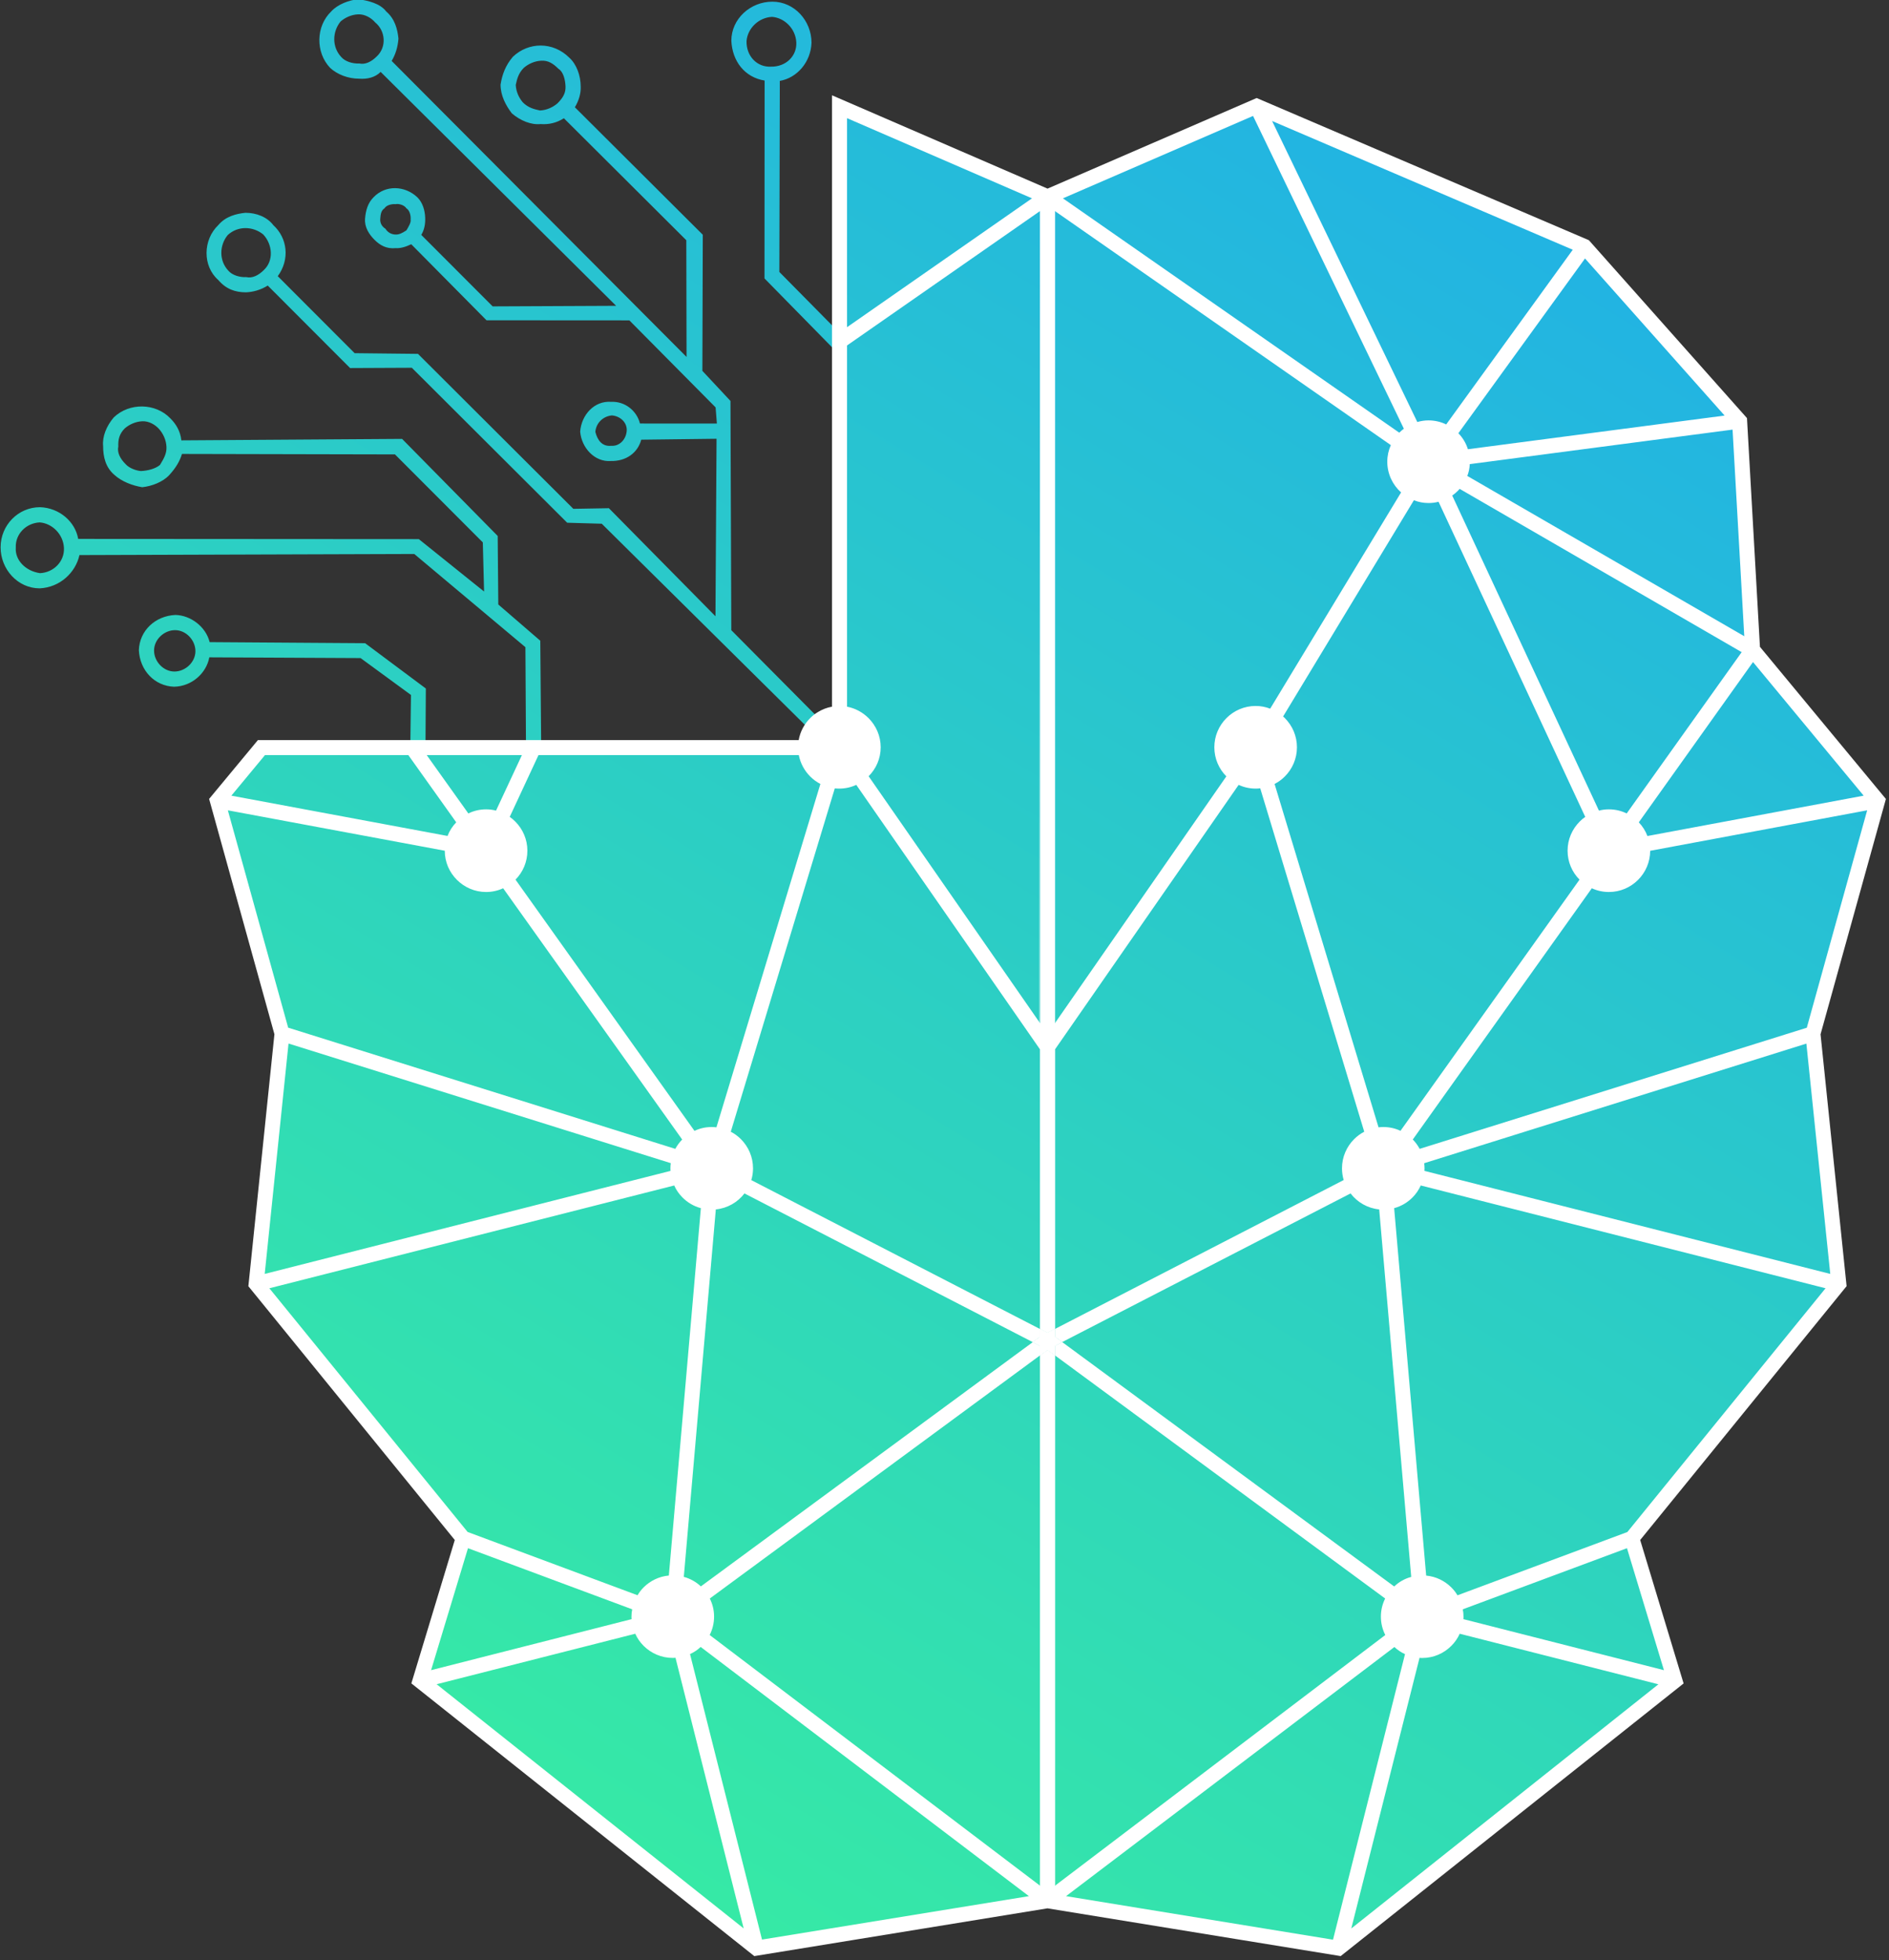 <?xml version="1.0" encoding="UTF-8" standalone="no"?>
<!DOCTYPE svg PUBLIC "-//W3C//DTD SVG 1.1//EN" "http://www.w3.org/Graphics/SVG/1.1/DTD/svg11.dtd">
<svg width="100%" height="100%" viewBox="0 0 430 446" version="1.1" xmlns="http://www.w3.org/2000/svg" xmlns:xlink="http://www.w3.org/1999/xlink" xml:space="preserve" xmlns:serif="http://www.serif.com/" style="fill-rule:evenodd;clip-rule:evenodd;stroke-linejoin:round;stroke-miterlimit:1.414;">
    <rect x="0" y="0" width="430" height="446" fill="#333333" stroke="none"/>
    <g transform="matrix(1,0,0,1,-474.33,-68.182)">
        <g transform="matrix(220.943,-367.711,-367.711,-220.943,574.496,468.516)">
            <path d="M0.765,0.527C0.754,0.53 0.742,0.523 0.739,0.512C0.738,0.507 0.739,0.501 0.742,0.496C0.744,0.492 0.747,0.489 0.751,0.488L0.709,0.317L0.675,0.373L0.688,0.425C0.691,0.425 0.694,0.426 0.697,0.428C0.7,0.43 0.703,0.433 0.704,0.437C0.706,0.446 0.701,0.455 0.692,0.457C0.688,0.458 0.684,0.457 0.68,0.455C0.676,0.453 0.674,0.449 0.673,0.445C0.672,0.441 0.672,0.437 0.675,0.433C0.676,0.431 0.678,0.429 0.681,0.427L0.667,0.372L0.706,0.307L0.69,0.244L0.683,0.239L0.662,0.274C0.667,0.279 0.668,0.287 0.664,0.293C0.66,0.301 0.65,0.303 0.642,0.299C0.635,0.294 0.632,0.284 0.637,0.277C0.641,0.27 0.648,0.267 0.655,0.269L0.676,0.235L0.595,0.187L0.615,0.265L0.605,0.281L0.633,0.394L0.616,0.423L0.63,0.479C0.641,0.478 0.65,0.485 0.652,0.495C0.654,0.5 0.653,0.506 0.65,0.511C0.647,0.515 0.643,0.519 0.637,0.52C0.626,0.523 0.614,0.516 0.612,0.505C0.61,0.499 0.611,0.494 0.614,0.489C0.616,0.486 0.619,0.483 0.623,0.481L0.608,0.421L0.625,0.393L0.597,0.28L0.606,0.264L0.566,0.1L0.487,0.23L0.536,0.26L0.541,0.289L0.572,0.308L0.59,0.378L0.529,0.478C0.533,0.481 0.535,0.485 0.536,0.489C0.539,0.5 0.532,0.512 0.521,0.515C0.515,0.516 0.509,0.515 0.505,0.512C0.5,0.509 0.496,0.505 0.495,0.499C0.494,0.494 0.495,0.488 0.497,0.483C0.5,0.479 0.505,0.475 0.51,0.474C0.515,0.473 0.519,0.473 0.523,0.474L0.581,0.377L0.565,0.313L0.543,0.299L0.549,0.343L0.456,0.498C0.463,0.504 0.465,0.515 0.46,0.524C0.454,0.534 0.441,0.537 0.431,0.531C0.421,0.525 0.417,0.512 0.423,0.502C0.429,0.493 0.44,0.49 0.449,0.493L0.541,0.341L0.529,0.265L0.483,0.237L0.456,0.283L0.483,0.299L0.487,0.339L0.445,0.41C0.451,0.416 0.452,0.426 0.448,0.433C0.442,0.442 0.431,0.445 0.422,0.44C0.413,0.434 0.41,0.423 0.415,0.414C0.42,0.406 0.43,0.403 0.438,0.406L0.479,0.337L0.476,0.304L0.452,0.29L0.411,0.358L0.374,0.363L0.286,0.27L0.165,0.214L0.106,0.05L0.03,0.031L0,-0.195L0.101,-0.315L0.101,-0.315L0.159,-0.46L0.373,-0.54L0.426,-0.482L0.598,-0.506L0.705,-0.426L0.828,-0.392L0.863,-0.294L0.963,-0.225L1,-0.107L0.974,0.08L0.876,0.151L0.876,0.151L0.86,0.27L0.758,0.209L0.769,0.252L0.856,0.304C0.862,0.297 0.873,0.295 0.882,0.3C0.892,0.306 0.896,0.319 0.89,0.329C0.884,0.339 0.871,0.343 0.861,0.337C0.852,0.331 0.848,0.321 0.852,0.311L0.762,0.257L0.748,0.203L0.573,0.097L0.593,0.176L0.697,0.239L0.703,0.26L0.765,0.297L0.788,0.39C0.792,0.39 0.796,0.391 0.799,0.393C0.804,0.396 0.808,0.401 0.809,0.406C0.812,0.418 0.805,0.429 0.794,0.432C0.788,0.433 0.783,0.432 0.778,0.43C0.773,0.427 0.77,0.422 0.768,0.417C0.767,0.411 0.768,0.405 0.771,0.401C0.773,0.397 0.776,0.394 0.78,0.392L0.758,0.303L0.705,0.271L0.759,0.486C0.763,0.486 0.767,0.487 0.771,0.489C0.775,0.492 0.779,0.496 0.78,0.502C0.782,0.507 0.78,0.513 0.778,0.518C0.775,0.522 0.77,0.526 0.765,0.527ZM0.747,0.51C0.749,0.517 0.756,0.521 0.763,0.52C0.766,0.519 0.769,0.517 0.771,0.514C0.773,0.511 0.773,0.507 0.772,0.504C0.771,0.497 0.764,0.492 0.757,0.494C0.753,0.495 0.75,0.497 0.749,0.5C0.747,0.503 0.746,0.507 0.747,0.51ZM0.865,0.33C0.871,0.333 0.879,0.331 0.883,0.325C0.886,0.319 0.884,0.311 0.878,0.307C0.872,0.303 0.864,0.305 0.86,0.312C0.856,0.318 0.858,0.326 0.865,0.33ZM0.776,0.415C0.777,0.418 0.779,0.421 0.782,0.423C0.785,0.424 0.788,0.425 0.792,0.424C0.795,0.423 0.798,0.421 0.8,0.418C0.802,0.415 0.802,0.412 0.801,0.408C0.801,0.405 0.798,0.402 0.795,0.4C0.792,0.398 0.789,0.398 0.785,0.399C0.782,0.4 0.779,0.402 0.777,0.405C0.776,0.408 0.775,0.411 0.776,0.415ZM0.681,0.443C0.681,0.445 0.682,0.447 0.684,0.448C0.686,0.449 0.688,0.45 0.69,0.449C0.692,0.449 0.694,0.447 0.695,0.445C0.696,0.444 0.697,0.441 0.696,0.439C0.696,0.437 0.694,0.435 0.692,0.434C0.691,0.433 0.688,0.433 0.686,0.433C0.684,0.434 0.682,0.435 0.681,0.437C0.68,0.439 0.68,0.441 0.681,0.443ZM0.619,0.503C0.621,0.51 0.628,0.514 0.635,0.513C0.642,0.511 0.646,0.504 0.645,0.497C0.643,0.49 0.636,0.485 0.629,0.487C0.625,0.488 0.622,0.49 0.621,0.493C0.619,0.496 0.618,0.5 0.619,0.503ZM0.646,0.292C0.65,0.294 0.655,0.293 0.658,0.289C0.66,0.285 0.659,0.28 0.655,0.278C0.651,0.276 0.646,0.277 0.644,0.281C0.641,0.285 0.643,0.289 0.646,0.292ZM0.503,0.497C0.504,0.501 0.506,0.504 0.509,0.505C0.512,0.507 0.515,0.508 0.519,0.507C0.522,0.506 0.525,0.504 0.527,0.501C0.529,0.498 0.529,0.494 0.528,0.491C0.527,0.488 0.525,0.485 0.522,0.483C0.519,0.481 0.516,0.481 0.512,0.481C0.509,0.482 0.506,0.485 0.504,0.488C0.503,0.49 0.502,0.494 0.503,0.497ZM0.435,0.524C0.441,0.528 0.449,0.526 0.453,0.52C0.456,0.514 0.454,0.506 0.448,0.502C0.442,0.498 0.434,0.5 0.43,0.506C0.427,0.513 0.429,0.521 0.435,0.524ZM0.426,0.433C0.431,0.436 0.438,0.434 0.441,0.429C0.444,0.424 0.442,0.417 0.437,0.414C0.432,0.411 0.425,0.413 0.422,0.418C0.419,0.423 0.421,0.43 0.426,0.433Z" style="fill:url(#_Linear1);fill-rule:nonzero;"/>
        </g>
        <g transform="matrix(1,0,0,1,714.502,497.247)">
            <path d="M0,-381.01L-0.055,-381.051L-0.055,-196.209L0,-196.291L0,-381.01ZM-0.055,-190.21L-0.055,-126.656L-1.743,-125.778L-3.404,-126.642L-3.404,-120.657L-1.729,-121.893L-0.055,-120.671L-0.055,0.041L0.014,0L0.014,-190.32L-0.055,-190.21Z" style="fill:white;fill-rule:nonzero;"/>
        </g>
        <g transform="matrix(1,0,0,1,716.122,371.827)">
            <path d="M0,1.743L-1.606,2.58L-1.675,2.607L-2.443,3.006L-3.157,1.605L-3.35,1.263L-4.009,-0.028L-3.363,-0.358L-1.675,-1.236L-1.606,-1.263L-1.606,0.562L0,1.743Z" style="fill:white;fill-rule:nonzero;"/>
        </g>
        <g transform="matrix(1,0,0,1,716.122,375.079)">
            <path d="M0,-1.509L-1.606,-0.672L-1.606,1.552L-1.675,1.497L-3.35,0.275L-4.146,-0.315L-3.35,-1.4L-3.157,-1.647L-2.114,-3.061L-1.675,-2.731L-1.606,-2.69L0,-1.509Z" style="fill:white;fill-rule:nonzero;"/>
        </g>
        <g transform="matrix(-0.552,-0.834,-0.834,0.552,788.071,157.537)">
            <path d="M-77.073,143.429L-76.973,143.429L76.984,41.409L76.987,41.34L-77.073,143.429Z" style="fill:white;fill-rule:nonzero;"/>
        </g>
        <g transform="matrix(1,0,0,1,714.447,433.61)">
            <path d="M0,-63.018L0,-57.034L-1.675,-58.255L-3.35,-57.02L-3.35,63.678L-3.418,63.624L-3.418,-126.696L-3.35,-126.614L-3.35,-63.004L-1.688,-62.14L0,-63.018Z" style="fill:white;fill-rule:nonzero;"/>
        </g>
        <g transform="matrix(1,0,0,1,713.432,373.612)">
            <path d="M0,-1.798L-0.659,-0.522L-0.838,-0.179L-1.565,1.235L-2.334,0.837L-2.402,0.809L-4.009,-0.027L-2.402,-1.208L-2.402,-3.033L-2.334,-3.006L-0.673,-2.142L0,-1.798Z" style="fill:white;fill-rule:nonzero;"/>
        </g>
        <g transform="matrix(1,0,0,1,844.781,186.38)">
            <path d="M0,230.401L-0.014,230.415L-38.682,244.814C-39.065,244.155 -39.532,243.565 -40.068,243.03C-41.564,241.534 -43.568,240.532 -45.806,240.326L-53.095,156.717C-51.502,156.291 -50.074,155.44 -48.936,154.301C-48.139,153.505 -47.494,152.585 -47.041,151.556L45.105,174.946L0,230.401ZM8.318,261.849L-37.336,250.236C-37.309,250.045 -37.309,249.866 -37.309,249.673C-37.309,249.097 -37.363,248.534 -37.474,247.999L-0.096,234.093L8.318,261.849ZM-62.854,320.627L-47.315,259.035C-47.109,259.076 -46.918,259.076 -46.712,259.076C-44.117,259.076 -41.771,258.019 -40.068,256.303C-39.271,255.507 -38.627,254.588 -38.174,253.558L7.056,265.061L-62.854,320.627ZM-67.014,323.179L-127.781,313.269L-53.039,256.578C-52.326,257.251 -51.516,257.799 -50.624,258.198L-67.014,323.179ZM-130.334,310.908L-130.334,190.196L-132.009,188.974L-133.684,190.21L-133.684,310.908L-133.752,310.853L-208.905,253.846C-208.26,252.584 -207.903,251.156 -207.903,249.66C-207.903,248.191 -208.247,246.791 -208.878,245.542L-133.752,190.251L-133.752,188.041L-135.358,187.204L-210.909,242.783C-211.994,241.767 -213.325,241.012 -214.794,240.614L-207.505,157.005C-204.856,156.744 -202.522,155.372 -200.985,153.367L-135.358,187.204L-133.752,186.023L-133.752,184.198L-199.434,150.334C-199.173,149.483 -199.036,148.59 -199.036,147.657C-199.036,145.063 -200.093,142.716 -201.795,141.013C-202.467,140.341 -203.25,139.764 -204.101,139.325L-180.422,61.193C-180.08,61.234 -179.736,61.248 -179.393,61.248C-178.021,61.248 -176.716,60.946 -175.536,60.397L-133.752,120.533L-133.684,120.616L-133.684,184.225L-132.022,185.089L-130.334,184.212L-130.334,120.657L-130.266,120.547L-88.495,60.397C-87.314,60.946 -86.011,61.248 -84.624,61.248C-84.268,61.248 -83.925,61.234 -83.581,61.18L-59.903,139.325C-60.754,139.764 -61.536,140.341 -62.209,141.013C-63.911,142.716 -64.968,145.063 -64.968,147.657C-64.968,148.577 -64.831,149.469 -64.584,150.32L-130.266,184.184L-130.266,186.009L-128.659,187.19L-63.019,153.367C-61.481,155.372 -59.147,156.744 -56.499,157.005L-49.21,240.628C-50.679,241.012 -51.996,241.767 -53.081,242.797L-53.095,242.797L-128.659,187.19L-130.266,188.027L-130.266,190.251L-55.14,245.542C-55.771,246.791 -56.114,248.191 -56.114,249.673C-56.114,251.17 -55.758,252.584 -55.112,253.846L-130.266,310.867L-130.334,310.908ZM-196.991,323.152L-213.38,258.184C-212.488,257.786 -211.664,257.237 -210.951,256.564L-136.236,313.269L-196.991,323.152ZM-271.06,265.047L-225.844,253.558C-225.391,254.588 -224.732,255.521 -223.95,256.303C-222.248,258.005 -219.9,259.062 -217.306,259.062C-217.1,259.062 -216.894,259.062 -216.688,259.021L-201.164,320.613L-271.06,265.047ZM-263.921,234.093L-226.544,247.999C-226.654,248.534 -226.708,249.097 -226.708,249.66C-226.708,249.852 -226.708,250.045 -226.681,250.236L-272.322,261.849L-263.921,234.093ZM-309.137,174.946L-216.977,151.556C-216.523,152.585 -215.878,153.505 -215.082,154.301C-213.943,155.44 -212.515,156.291 -210.909,156.717L-218.198,240.312C-220.436,240.518 -222.44,241.506 -223.95,243.016C-224.485,243.551 -224.952,244.155 -225.322,244.8L-264.004,230.401L-309.137,174.946ZM-304.772,119.257L-217.759,146.477C-217.814,146.861 -217.841,147.259 -217.841,147.657C-217.841,147.849 -217.841,148.042 -217.814,148.234L-310.194,171.679L-304.772,119.257ZM-318.581,66.19L-269.206,75.387C-269.206,77.981 -268.149,80.315 -266.434,82.017C-264.731,83.719 -262.384,84.776 -259.804,84.776C-258.417,84.776 -257.1,84.474 -255.919,83.924L-215.247,140.986L-215.165,141.109C-215.782,141.727 -216.304,142.441 -216.729,143.224L-304.854,115.647L-318.581,66.19ZM-310.139,53.63L-277.497,53.63L-266.598,68.922C-267.463,69.814 -268.136,70.857 -268.575,72.024L-317.785,62.854L-310.139,53.63ZM-251.65,53.63L-257.539,66.258C-258.266,66.066 -259.021,65.97 -259.804,65.97C-261.245,65.97 -262.618,66.299 -263.839,66.903L-273.311,53.63L-251.65,53.63ZM-188.617,53.63C-188.247,55.51 -187.327,57.185 -186.023,58.489C-185.351,59.162 -184.568,59.738 -183.703,60.191L-207.368,138.323C-207.725,138.282 -208.082,138.255 -208.438,138.255C-209.839,138.255 -211.17,138.556 -212.364,139.133L-253.105,81.962C-251.43,80.273 -250.401,77.94 -250.401,75.373C-250.401,72.792 -251.458,70.445 -253.16,68.743C-253.544,68.345 -253.97,67.988 -254.423,67.686L-247.875,53.63L-188.617,53.63ZM-177.636,-39.587L-133.752,-70.143L-133.697,-70.184L-133.697,114.631L-133.752,114.548L-172.722,58.434C-171.034,56.746 -169.977,54.426 -169.977,51.845C-169.977,49.265 -171.034,46.918 -172.75,45.202C-174.081,43.884 -175.755,42.964 -177.636,42.608L-177.636,-39.587ZM-177.636,-91.309L-135.536,-73.067L-177.636,-43.746L-177.636,-91.309ZM-130.334,-70.184L-130.279,-70.143L-53.85,-16.911C-54.371,-15.758 -54.659,-14.481 -54.659,-13.136C-54.659,-10.364 -53.438,-7.851 -51.516,-6.149L-81.316,43.061C-82.346,42.662 -83.458,42.443 -84.624,42.443C-87.219,42.443 -89.566,43.5 -91.269,45.202C-92.971,46.904 -94.027,49.251 -94.027,51.845C-94.027,54.426 -92.984,56.759 -91.296,58.462L-130.279,114.576L-130.334,114.658L-130.334,-70.184ZM-85.215,-91.817L-50.885,-20.645C-51.241,-20.384 -51.585,-20.082 -51.9,-19.766C-51.914,-19.752 -51.914,-19.752 -51.928,-19.739L-128.495,-73.067L-85.215,-91.817ZM-12.437,-61.371L-41.248,-21.62C-42.47,-22.209 -43.829,-22.539 -45.257,-22.539C-46.148,-22.539 -47,-22.415 -47.823,-22.168L-80.877,-90.664L-12.437,-61.371ZM22.127,-23.637L-36.307,-15.978C-36.732,-17.35 -37.487,-18.599 -38.476,-19.615L-9.649,-59.381L22.127,-23.637ZM26.603,26.575L-36.444,-9.897C-36.114,-10.734 -35.923,-11.64 -35.881,-12.587L23.939,-20.439L26.603,26.575ZM28.593,32.45L53.781,62.854L4.558,72.037C4.118,70.871 3.445,69.814 2.595,68.922L28.593,32.45ZM-39.876,-5.436C-39.423,-5.751 -38.997,-6.108 -38.613,-6.493C-38.462,-6.643 -38.311,-6.795 -38.188,-6.959L26.012,30.199L-0.165,66.903C-1.387,66.299 -2.759,65.97 -4.214,65.97C-4.996,65.97 -5.751,66.066 -6.479,66.258L-39.876,-5.436ZM-77.98,45.202C-78.104,45.078 -78.241,44.941 -78.379,44.845L-48.605,-4.365C-47.563,-3.953 -46.438,-3.734 -45.257,-3.734C-44.475,-3.734 -43.719,-3.829 -42.991,-4.022L-9.595,67.686C-10.048,67.988 -10.474,68.345 -10.857,68.743C-12.56,70.445 -13.617,72.792 -13.617,75.373C-13.617,77.94 -12.587,80.273 -10.898,81.962L-51.653,139.119C-52.848,138.556 -54.165,138.255 -55.565,138.255C-55.936,138.255 -56.293,138.282 -56.649,138.323L-80.314,60.191C-79.449,59.752 -78.667,59.175 -77.98,58.489C-76.278,56.787 -75.222,54.44 -75.222,51.845C-75.222,49.251 -76.278,46.904 -77.98,45.202M40.837,115.66L-47.288,143.224C-47.714,142.441 -48.235,141.727 -48.853,141.096L-8.099,83.924C-6.918,84.474 -5.601,84.776 -4.214,84.776C-1.62,84.776 0.728,83.719 2.43,82.017C4.132,80.315 5.175,77.981 5.188,75.401L54.577,66.19L40.837,115.66ZM46.177,171.679L-46.204,148.234C-46.176,148.042 -46.176,147.849 -46.176,147.657C-46.176,147.259 -46.204,146.875 -46.259,146.49L40.74,119.271L46.177,171.679ZM43.967,117.157L58.846,63.609L30.171,28.991L27.22,-23.06L-8.771,-63.54L-84.392,-95.894L-131.995,-75.277L-181.054,-96.512L-181.054,42.608C-182.193,42.799 -183.264,43.225 -184.238,43.816C-184.897,44.2 -185.488,44.667 -186.023,45.202C-187.368,46.547 -188.302,48.276 -188.645,50.212L-311.745,50.212L-322.85,63.595L-307.984,117.143L-313.914,174.479L-266.928,232.227L-276.811,264.855L-198.748,326.913L-132.009,316.042L-66.011,326.79L-65.27,326.913L12.793,264.869L2.91,232.227L49.896,174.465L43.967,117.157Z" style="fill:white;fill-rule:nonzero;"/>
        </g>
        <g transform="matrix(1,0,0,1,713.568,373.885)">
            <path d="M0,0.88L-0.796,1.47L-2.471,2.705L-2.539,2.746L-2.539,0.536L-4.146,-0.301L-2.539,-1.481L-2.471,-1.522L-2.018,-1.866L-0.975,-0.452L-0.796,-0.205L0,0.88Z" style="fill:white;fill-rule:nonzero;"/>
        </g>
    </g>
    <defs>
        <linearGradient id="_Linear1" x1="0" y1="0" x2="1" y2="0" gradientUnits="userSpaceOnUse" gradientTransform="matrix(1,5.55112e-17,5.55112e-17,-1,0,-0.003)"><stop offset="0" style="stop-color:rgb(54,233,166);stop-opacity:1"/><stop offset="1" style="stop-color:rgb(34,180,226);stop-opacity:1"/></linearGradient>
    </defs>
</svg>

